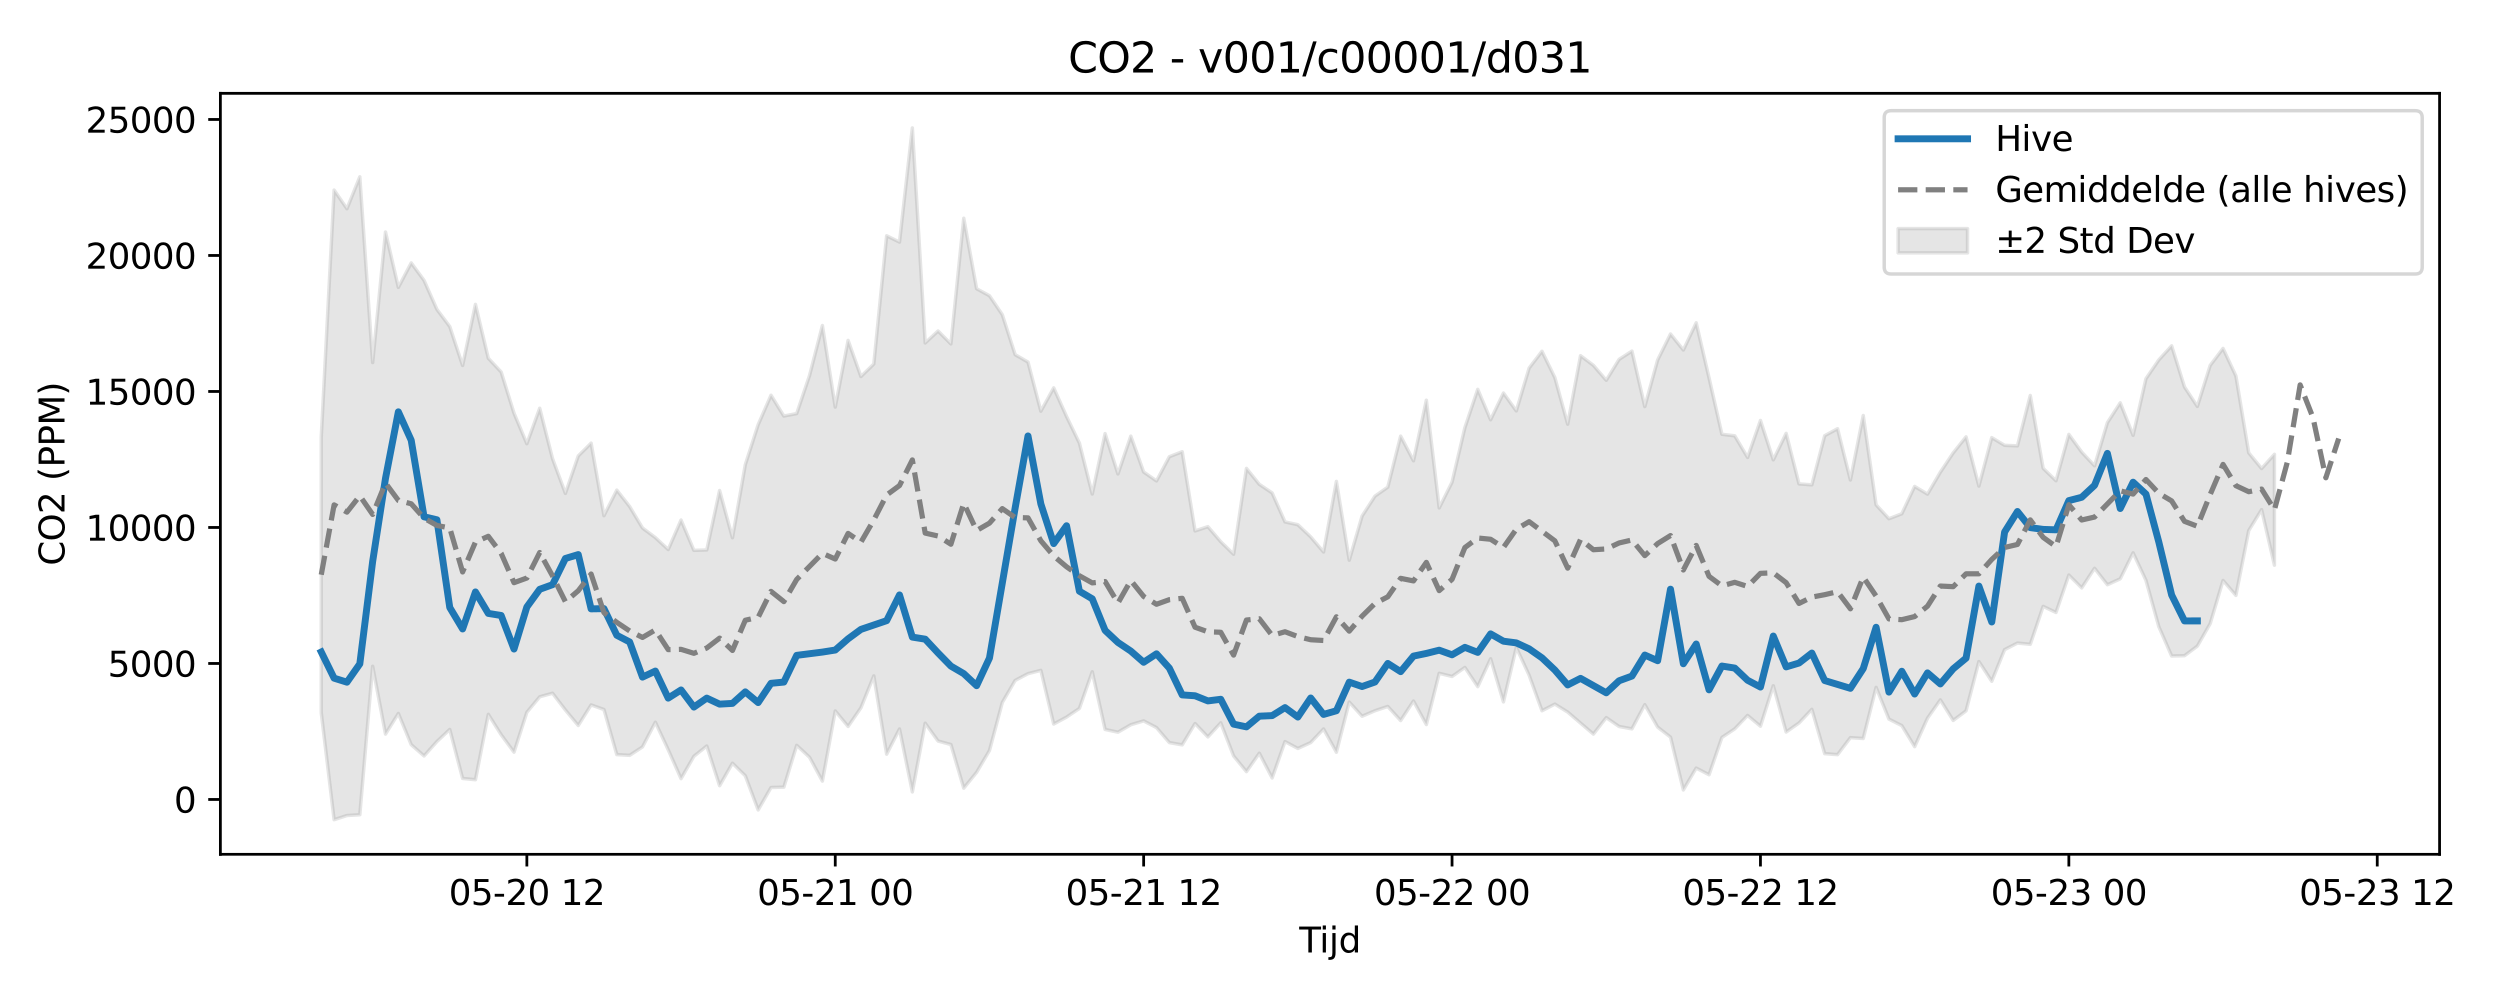 <?xml version="1.0" encoding="utf-8" standalone="no"?>
<!DOCTYPE svg PUBLIC "-//W3C//DTD SVG 1.1//EN"
  "http://www.w3.org/Graphics/SVG/1.1/DTD/svg11.dtd">
<svg xmlns:xlink="http://www.w3.org/1999/xlink" width="720pt" height="288pt" viewBox="0 0 720 288" xmlns="http://www.w3.org/2000/svg" version="1.1">
 <defs>
  <style type="text/css">*{stroke-linejoin: round; stroke-linecap: butt}</style>
 </defs>
 <g id="figure_1">
  <g id="patch_1">
   <path d="M 0 288 
L 720 288 
L 720 0 
L 0 0 
z
" style="fill: #ffffff"/>
  </g>
  <g id="axes_1">
   <g id="patch_2">
    <path d="M 63.47 246.04 
L 702.596 246.04 
L 702.596 26.88 
L 63.47 26.88 
z
" style="fill: #ffffff"/>
   </g>
   <g id="FillBetweenPolyCollection_1">
    <defs>
     <path id="mcf59682c67" d="M 92.521 -162.24 
L 92.521 -82.715 
L 96.222 -51.922 
L 99.923 -53.126 
L 103.624 -53.35 
L 107.324 -96.114 
L 111.025 -76.576 
L 114.726 -82.527 
L 118.427 -73.542 
L 122.127 -70.284 
L 125.828 -74.431 
L 129.529 -77.924 
L 133.23 -63.802 
L 136.931 -63.439 
L 140.631 -82.276 
L 144.332 -76.402 
L 148.033 -71.37 
L 151.734 -82.854 
L 155.435 -87.323 
L 159.135 -88.346 
L 162.836 -83.513 
L 166.537 -79.057 
L 170.238 -84.978 
L 173.938 -83.66 
L 177.639 -70.67 
L 181.34 -70.458 
L 185.041 -72.889 
L 188.742 -80 
L 192.442 -72.076 
L 196.143 -63.743 
L 199.844 -70.187 
L 203.545 -73.149 
L 207.245 -61.712 
L 210.946 -68.203 
L 214.647 -64.574 
L 218.348 -54.735 
L 222.049 -61.194 
L 225.749 -61.293 
L 229.45 -73.344 
L 233.151 -69.902 
L 236.852 -63.038 
L 240.553 -83.245 
L 244.253 -78.78 
L 247.954 -84.173 
L 251.655 -93.341 
L 255.356 -70.793 
L 259.056 -78.064 
L 262.757 -59.924 
L 266.458 -79.718 
L 270.159 -74.58 
L 273.86 -73.572 
L 277.56 -61.006 
L 281.261 -65.557 
L 284.962 -71.842 
L 288.663 -85.672 
L 292.364 -92.035 
L 296.064 -93.986 
L 299.765 -94.937 
L 303.466 -79.471 
L 307.167 -81.473 
L 310.867 -83.976 
L 314.568 -94.527 
L 318.269 -77.918 
L 321.97 -77.124 
L 325.671 -79.27 
L 329.371 -80.387 
L 333.072 -78.448 
L 336.773 -74.133 
L 340.474 -73.478 
L 344.175 -79.629 
L 347.875 -75.763 
L 351.576 -79.824 
L 355.277 -70.287 
L 358.978 -65.765 
L 362.678 -71.078 
L 366.379 -63.938 
L 370.08 -74.424 
L 373.781 -72.443 
L 377.482 -74.135 
L 381.182 -78.056 
L 384.883 -71.358 
L 388.584 -85.809 
L 392.285 -81.72 
L 395.986 -83.304 
L 399.686 -84.538 
L 403.387 -80.473 
L 407.088 -86.109 
L 410.789 -79.319 
L 414.489 -94.087 
L 418.19 -93.177 
L 421.891 -95.781 
L 425.592 -90.241 
L 429.293 -98.28 
L 432.993 -85.848 
L 436.694 -101.54 
L 440.395 -93.514 
L 444.096 -83.297 
L 447.796 -85.219 
L 451.497 -82.919 
L 455.198 -79.743 
L 458.899 -76.578 
L 462.6 -81.327 
L 466.3 -78.762 
L 470.001 -78.092 
L 473.702 -85.052 
L 477.403 -78.583 
L 481.104 -75.704 
L 484.804 -60.494 
L 488.505 -66.792 
L 492.206 -64.87 
L 495.907 -75.614 
L 499.607 -78.088 
L 503.308 -81.952 
L 507.009 -78.849 
L 510.71 -90.506 
L 514.411 -77.178 
L 518.111 -79.777 
L 521.812 -83.711 
L 525.513 -70.942 
L 529.214 -70.658 
L 532.915 -75.552 
L 536.615 -75.314 
L 540.316 -90.043 
L 544.017 -80.894 
L 547.718 -79.028 
L 551.418 -72.951 
L 555.119 -81.158 
L 558.82 -86.433 
L 562.521 -80.511 
L 566.222 -83.279 
L 569.922 -97.488 
L 573.623 -91.79 
L 577.324 -100.904 
L 581.025 -102.799 
L 584.726 -102.44 
L 588.426 -113.36 
L 592.127 -111.601 
L 595.828 -122.389 
L 599.529 -118.678 
L 603.229 -124.332 
L 606.93 -119.595 
L 610.631 -121.304 
L 614.332 -128.78 
L 618.033 -120.869 
L 621.733 -107.541 
L 625.434 -99.072 
L 629.135 -99.151 
L 632.836 -101.913 
L 636.537 -108.407 
L 640.237 -120.833 
L 643.938 -116.523 
L 647.639 -135.198 
L 651.34 -141.221 
L 655.04 -125.219 
L 655.04 -157.166 
L 655.04 -157.166 
L 651.34 -153.067 
L 647.639 -157.576 
L 643.938 -179.729 
L 640.237 -187.658 
L 636.537 -182.766 
L 632.836 -170.949 
L 629.135 -176.56 
L 625.434 -188.406 
L 621.733 -184.34 
L 618.033 -178.932 
L 614.332 -162.625 
L 610.631 -171.992 
L 606.93 -166.26 
L 603.229 -153.846 
L 599.529 -157.801 
L 595.828 -162.895 
L 592.127 -149.544 
L 588.426 -153.13 
L 584.726 -174.103 
L 581.025 -159.594 
L 577.324 -159.747 
L 573.623 -161.974 
L 569.922 -148.004 
L 566.222 -162.192 
L 562.521 -157.565 
L 558.82 -152.008 
L 555.119 -145.693 
L 551.418 -147.907 
L 547.718 -140.033 
L 544.017 -138.607 
L 540.316 -142.608 
L 536.615 -168.336 
L 532.915 -149.769 
L 529.214 -164.534 
L 525.513 -162.521 
L 521.812 -148.367 
L 518.111 -148.642 
L 514.411 -163.198 
L 510.71 -155.558 
L 507.009 -166.906 
L 503.308 -156.253 
L 499.607 -162.488 
L 495.907 -162.926 
L 492.206 -179.167 
L 488.505 -195.038 
L 484.804 -187.195 
L 481.104 -191.809 
L 477.403 -184.323 
L 473.702 -170.903 
L 470.001 -186.883 
L 466.3 -184.495 
L 462.6 -178.481 
L 458.899 -182.777 
L 455.198 -185.562 
L 451.497 -165.837 
L 447.796 -179.26 
L 444.096 -186.838 
L 440.395 -182.005 
L 436.694 -169.66 
L 432.993 -174.812 
L 429.293 -167.107 
L 425.592 -175.876 
L 421.891 -164.842 
L 418.19 -149.13 
L 414.489 -141.721 
L 410.789 -172.746 
L 407.088 -155.285 
L 403.387 -162.401 
L 399.686 -147.707 
L 395.986 -145.106 
L 392.285 -139.385 
L 388.584 -126.654 
L 384.883 -149.361 
L 381.182 -129.02 
L 377.482 -133.372 
L 373.781 -136.884 
L 370.08 -137.691 
L 366.379 -146.035 
L 362.678 -148.521 
L 358.978 -153.098 
L 355.277 -128.377 
L 351.576 -131.992 
L 347.875 -136.326 
L 344.175 -135.095 
L 340.474 -157.91 
L 336.773 -156.466 
L 333.072 -149.497 
L 329.371 -152.065 
L 325.671 -162.399 
L 321.97 -151.507 
L 318.269 -163.119 
L 314.568 -145.724 
L 310.867 -160.391 
L 307.167 -168.064 
L 303.466 -176.299 
L 299.765 -169.572 
L 296.064 -183.726 
L 292.364 -185.857 
L 288.663 -197.373 
L 284.962 -202.831 
L 281.261 -204.847 
L 277.56 -225.152 
L 273.86 -188.95 
L 270.159 -192.675 
L 266.458 -189.23 
L 262.757 -251.158 
L 259.056 -218.269 
L 255.356 -220.097 
L 251.655 -183.169 
L 247.954 -179.555 
L 244.253 -189.966 
L 240.553 -170.752 
L 236.852 -194.249 
L 233.151 -179.869 
L 229.45 -168.894 
L 225.749 -168.181 
L 222.049 -174.173 
L 218.348 -165.68 
L 214.647 -154.172 
L 210.946 -133.133 
L 207.245 -146.729 
L 203.545 -129.614 
L 199.844 -129.501 
L 196.143 -138.234 
L 192.442 -129.735 
L 188.742 -133.171 
L 185.041 -135.937 
L 181.34 -142.116 
L 177.639 -146.851 
L 173.938 -139.475 
L 170.238 -160.382 
L 166.537 -156.679 
L 162.836 -145.906 
L 159.135 -155.893 
L 155.435 -170.425 
L 151.734 -160.203 
L 148.033 -169.005 
L 144.332 -180.874 
L 140.631 -184.819 
L 136.931 -200.341 
L 133.23 -182.746 
L 129.529 -193.957 
L 125.828 -198.905 
L 122.127 -207.25 
L 118.427 -212.283 
L 114.726 -205.225 
L 111.025 -221.189 
L 107.324 -183.568 
L 103.624 -237.082 
L 99.923 -227.885 
L 96.222 -233.26 
L 92.521 -162.24 
z
" style="stroke: #808080; stroke-opacity: 0.2"/>
    </defs>
    <g clip-path="url(#p2d32cffb64)">
     <use xlink:href="#mcf59682c67" x="0" y="288" style="fill: #808080; fill-opacity: 0.2; stroke: #808080; stroke-opacity: 0.2"/>
    </g>
   </g>
   <g id="matplotlib.axis_1">
    <g id="xtick_1">
     <g id="line2d_1">
      <defs>
       <path id="m0f550266ff" d="M 0 0 
L 0 3.5 
" style="stroke: #000000; stroke-width: 0.8"/>
      </defs>
      <g>
       <use xlink:href="#m0f550266ff" x="151.734" y="246.04" style="stroke: #000000; stroke-width: 0.8"/>
      </g>
     </g>
     <g id="text_1">
      <!-- 05-20 12 -->
      <g transform="translate(129.253 260.638) scale(0.1 -0.1)">
       <defs>
        <path id="DejaVuSans-30" d="M 2034 4250 
Q 1547 4250 1301 3770 
Q 1056 3291 1056 2328 
Q 1056 1369 1301 889 
Q 1547 409 2034 409 
Q 2525 409 2770 889 
Q 3016 1369 3016 2328 
Q 3016 3291 2770 3770 
Q 2525 4250 2034 4250 
z
M 2034 4750 
Q 2819 4750 3233 4129 
Q 3647 3509 3647 2328 
Q 3647 1150 3233 529 
Q 2819 -91 2034 -91 
Q 1250 -91 836 529 
Q 422 1150 422 2328 
Q 422 3509 836 4129 
Q 1250 4750 2034 4750 
z
" transform="scale(0.016)"/>
        <path id="DejaVuSans-35" d="M 691 4666 
L 3169 4666 
L 3169 4134 
L 1269 4134 
L 1269 2991 
Q 1406 3038 1543 3061 
Q 1681 3084 1819 3084 
Q 2600 3084 3056 2656 
Q 3513 2228 3513 1497 
Q 3513 744 3044 326 
Q 2575 -91 1722 -91 
Q 1428 -91 1123 -41 
Q 819 9 494 109 
L 494 744 
Q 775 591 1075 516 
Q 1375 441 1709 441 
Q 2250 441 2565 725 
Q 2881 1009 2881 1497 
Q 2881 1984 2565 2268 
Q 2250 2553 1709 2553 
Q 1456 2553 1204 2497 
Q 953 2441 691 2322 
L 691 4666 
z
" transform="scale(0.016)"/>
        <path id="DejaVuSans-2d" d="M 313 2009 
L 1997 2009 
L 1997 1497 
L 313 1497 
L 313 2009 
z
" transform="scale(0.016)"/>
        <path id="DejaVuSans-32" d="M 1228 531 
L 3431 531 
L 3431 0 
L 469 0 
L 469 531 
Q 828 903 1448 1529 
Q 2069 2156 2228 2338 
Q 2531 2678 2651 2914 
Q 2772 3150 2772 3378 
Q 2772 3750 2511 3984 
Q 2250 4219 1831 4219 
Q 1534 4219 1204 4116 
Q 875 4013 500 3803 
L 500 4441 
Q 881 4594 1212 4672 
Q 1544 4750 1819 4750 
Q 2544 4750 2975 4387 
Q 3406 4025 3406 3419 
Q 3406 3131 3298 2873 
Q 3191 2616 2906 2266 
Q 2828 2175 2409 1742 
Q 1991 1309 1228 531 
z
" transform="scale(0.016)"/>
        <path id="DejaVuSans-20" transform="scale(0.016)"/>
        <path id="DejaVuSans-31" d="M 794 531 
L 1825 531 
L 1825 4091 
L 703 3866 
L 703 4441 
L 1819 4666 
L 2450 4666 
L 2450 531 
L 3481 531 
L 3481 0 
L 794 0 
L 794 531 
z
" transform="scale(0.016)"/>
       </defs>
       <use xlink:href="#DejaVuSans-30"/>
       <use xlink:href="#DejaVuSans-35" transform="translate(63.623 0)"/>
       <use xlink:href="#DejaVuSans-2d" transform="translate(127.246 0)"/>
       <use xlink:href="#DejaVuSans-32" transform="translate(163.33 0)"/>
       <use xlink:href="#DejaVuSans-30" transform="translate(226.953 0)"/>
       <use xlink:href="#DejaVuSans-20" transform="translate(290.576 0)"/>
       <use xlink:href="#DejaVuSans-31" transform="translate(322.363 0)"/>
       <use xlink:href="#DejaVuSans-32" transform="translate(385.986 0)"/>
      </g>
     </g>
    </g>
    <g id="xtick_2">
     <g id="line2d_2">
      <g>
       <use xlink:href="#m0f550266ff" x="240.553" y="246.04" style="stroke: #000000; stroke-width: 0.8"/>
      </g>
     </g>
     <g id="text_2">
      <!-- 05-21 00 -->
      <g transform="translate(218.072 260.638) scale(0.1 -0.1)">
       <use xlink:href="#DejaVuSans-30"/>
       <use xlink:href="#DejaVuSans-35" transform="translate(63.623 0)"/>
       <use xlink:href="#DejaVuSans-2d" transform="translate(127.246 0)"/>
       <use xlink:href="#DejaVuSans-32" transform="translate(163.33 0)"/>
       <use xlink:href="#DejaVuSans-31" transform="translate(226.953 0)"/>
       <use xlink:href="#DejaVuSans-20" transform="translate(290.576 0)"/>
       <use xlink:href="#DejaVuSans-30" transform="translate(322.363 0)"/>
       <use xlink:href="#DejaVuSans-30" transform="translate(385.986 0)"/>
      </g>
     </g>
    </g>
    <g id="xtick_3">
     <g id="line2d_3">
      <g>
       <use xlink:href="#m0f550266ff" x="329.371" y="246.04" style="stroke: #000000; stroke-width: 0.8"/>
      </g>
     </g>
     <g id="text_3">
      <!-- 05-21 12 -->
      <g transform="translate(306.891 260.638) scale(0.1 -0.1)">
       <use xlink:href="#DejaVuSans-30"/>
       <use xlink:href="#DejaVuSans-35" transform="translate(63.623 0)"/>
       <use xlink:href="#DejaVuSans-2d" transform="translate(127.246 0)"/>
       <use xlink:href="#DejaVuSans-32" transform="translate(163.33 0)"/>
       <use xlink:href="#DejaVuSans-31" transform="translate(226.953 0)"/>
       <use xlink:href="#DejaVuSans-20" transform="translate(290.576 0)"/>
       <use xlink:href="#DejaVuSans-31" transform="translate(322.363 0)"/>
       <use xlink:href="#DejaVuSans-32" transform="translate(385.986 0)"/>
      </g>
     </g>
    </g>
    <g id="xtick_4">
     <g id="line2d_4">
      <g>
       <use xlink:href="#m0f550266ff" x="418.19" y="246.04" style="stroke: #000000; stroke-width: 0.8"/>
      </g>
     </g>
     <g id="text_4">
      <!-- 05-22 00 -->
      <g transform="translate(395.71 260.638) scale(0.1 -0.1)">
       <use xlink:href="#DejaVuSans-30"/>
       <use xlink:href="#DejaVuSans-35" transform="translate(63.623 0)"/>
       <use xlink:href="#DejaVuSans-2d" transform="translate(127.246 0)"/>
       <use xlink:href="#DejaVuSans-32" transform="translate(163.33 0)"/>
       <use xlink:href="#DejaVuSans-32" transform="translate(226.953 0)"/>
       <use xlink:href="#DejaVuSans-20" transform="translate(290.576 0)"/>
       <use xlink:href="#DejaVuSans-30" transform="translate(322.363 0)"/>
       <use xlink:href="#DejaVuSans-30" transform="translate(385.986 0)"/>
      </g>
     </g>
    </g>
    <g id="xtick_5">
     <g id="line2d_5">
      <g>
       <use xlink:href="#m0f550266ff" x="507.009" y="246.04" style="stroke: #000000; stroke-width: 0.8"/>
      </g>
     </g>
     <g id="text_5">
      <!-- 05-22 12 -->
      <g transform="translate(484.529 260.638) scale(0.1 -0.1)">
       <use xlink:href="#DejaVuSans-30"/>
       <use xlink:href="#DejaVuSans-35" transform="translate(63.623 0)"/>
       <use xlink:href="#DejaVuSans-2d" transform="translate(127.246 0)"/>
       <use xlink:href="#DejaVuSans-32" transform="translate(163.33 0)"/>
       <use xlink:href="#DejaVuSans-32" transform="translate(226.953 0)"/>
       <use xlink:href="#DejaVuSans-20" transform="translate(290.576 0)"/>
       <use xlink:href="#DejaVuSans-31" transform="translate(322.363 0)"/>
       <use xlink:href="#DejaVuSans-32" transform="translate(385.986 0)"/>
      </g>
     </g>
    </g>
    <g id="xtick_6">
     <g id="line2d_6">
      <g>
       <use xlink:href="#m0f550266ff" x="595.828" y="246.04" style="stroke: #000000; stroke-width: 0.8"/>
      </g>
     </g>
     <g id="text_6">
      <!-- 05-23 00 -->
      <g transform="translate(573.347 260.638) scale(0.1 -0.1)">
       <defs>
        <path id="DejaVuSans-33" d="M 2597 2516 
Q 3050 2419 3304 2112 
Q 3559 1806 3559 1356 
Q 3559 666 3084 287 
Q 2609 -91 1734 -91 
Q 1441 -91 1130 -33 
Q 819 25 488 141 
L 488 750 
Q 750 597 1062 519 
Q 1375 441 1716 441 
Q 2309 441 2620 675 
Q 2931 909 2931 1356 
Q 2931 1769 2642 2001 
Q 2353 2234 1838 2234 
L 1294 2234 
L 1294 2753 
L 1863 2753 
Q 2328 2753 2575 2939 
Q 2822 3125 2822 3475 
Q 2822 3834 2567 4026 
Q 2313 4219 1838 4219 
Q 1578 4219 1281 4162 
Q 984 4106 628 3988 
L 628 4550 
Q 988 4650 1302 4700 
Q 1616 4750 1894 4750 
Q 2613 4750 3031 4423 
Q 3450 4097 3450 3541 
Q 3450 3153 3228 2886 
Q 3006 2619 2597 2516 
z
" transform="scale(0.016)"/>
       </defs>
       <use xlink:href="#DejaVuSans-30"/>
       <use xlink:href="#DejaVuSans-35" transform="translate(63.623 0)"/>
       <use xlink:href="#DejaVuSans-2d" transform="translate(127.246 0)"/>
       <use xlink:href="#DejaVuSans-32" transform="translate(163.33 0)"/>
       <use xlink:href="#DejaVuSans-33" transform="translate(226.953 0)"/>
       <use xlink:href="#DejaVuSans-20" transform="translate(290.576 0)"/>
       <use xlink:href="#DejaVuSans-30" transform="translate(322.363 0)"/>
       <use xlink:href="#DejaVuSans-30" transform="translate(385.986 0)"/>
      </g>
     </g>
    </g>
    <g id="xtick_7">
     <g id="line2d_7">
      <g>
       <use xlink:href="#m0f550266ff" x="684.647" y="246.04" style="stroke: #000000; stroke-width: 0.8"/>
      </g>
     </g>
     <g id="text_7">
      <!-- 05-23 12 -->
      <g transform="translate(662.166 260.638) scale(0.1 -0.1)">
       <use xlink:href="#DejaVuSans-30"/>
       <use xlink:href="#DejaVuSans-35" transform="translate(63.623 0)"/>
       <use xlink:href="#DejaVuSans-2d" transform="translate(127.246 0)"/>
       <use xlink:href="#DejaVuSans-32" transform="translate(163.33 0)"/>
       <use xlink:href="#DejaVuSans-33" transform="translate(226.953 0)"/>
       <use xlink:href="#DejaVuSans-20" transform="translate(290.576 0)"/>
       <use xlink:href="#DejaVuSans-31" transform="translate(322.363 0)"/>
       <use xlink:href="#DejaVuSans-32" transform="translate(385.986 0)"/>
      </g>
     </g>
    </g>
    <g id="text_8">
     <!-- Tijd -->
     <g transform="translate(374.183 274.317) scale(0.1 -0.1)">
      <defs>
       <path id="DejaVuSans-54" d="M -19 4666 
L 3928 4666 
L 3928 4134 
L 2272 4134 
L 2272 0 
L 1638 0 
L 1638 4134 
L -19 4134 
L -19 4666 
z
" transform="scale(0.016)"/>
       <path id="DejaVuSans-69" d="M 603 3500 
L 1178 3500 
L 1178 0 
L 603 0 
L 603 3500 
z
M 603 4863 
L 1178 4863 
L 1178 4134 
L 603 4134 
L 603 4863 
z
" transform="scale(0.016)"/>
       <path id="DejaVuSans-6a" d="M 603 3500 
L 1178 3500 
L 1178 -63 
Q 1178 -731 923 -1031 
Q 669 -1331 103 -1331 
L -116 -1331 
L -116 -844 
L 38 -844 
Q 366 -844 484 -692 
Q 603 -541 603 -63 
L 603 3500 
z
M 603 4863 
L 1178 4863 
L 1178 4134 
L 603 4134 
L 603 4863 
z
" transform="scale(0.016)"/>
       <path id="DejaVuSans-64" d="M 2906 2969 
L 2906 4863 
L 3481 4863 
L 3481 0 
L 2906 0 
L 2906 525 
Q 2725 213 2448 61 
Q 2172 -91 1784 -91 
Q 1150 -91 751 415 
Q 353 922 353 1747 
Q 353 2572 751 3078 
Q 1150 3584 1784 3584 
Q 2172 3584 2448 3432 
Q 2725 3281 2906 2969 
z
M 947 1747 
Q 947 1113 1208 752 
Q 1469 391 1925 391 
Q 2381 391 2643 752 
Q 2906 1113 2906 1747 
Q 2906 2381 2643 2742 
Q 2381 3103 1925 3103 
Q 1469 3103 1208 2742 
Q 947 2381 947 1747 
z
" transform="scale(0.016)"/>
      </defs>
      <use xlink:href="#DejaVuSans-54"/>
      <use xlink:href="#DejaVuSans-69" transform="translate(57.959 0)"/>
      <use xlink:href="#DejaVuSans-6a" transform="translate(85.742 0)"/>
      <use xlink:href="#DejaVuSans-64" transform="translate(113.525 0)"/>
     </g>
    </g>
   </g>
   <g id="matplotlib.axis_2">
    <g id="ytick_1">
     <g id="line2d_8">
      <defs>
       <path id="mc0ebbd0224" d="M 0 0 
L -3.5 0 
" style="stroke: #000000; stroke-width: 0.8"/>
      </defs>
      <g>
       <use xlink:href="#mc0ebbd0224" x="63.47" y="230.247" style="stroke: #000000; stroke-width: 0.8"/>
      </g>
     </g>
     <g id="text_9">
      <!-- 0 -->
      <g transform="translate(50.108 234.046) scale(0.1 -0.1)">
       <use xlink:href="#DejaVuSans-30"/>
      </g>
     </g>
    </g>
    <g id="ytick_2">
     <g id="line2d_9">
      <g>
       <use xlink:href="#mc0ebbd0224" x="63.47" y="191.079" style="stroke: #000000; stroke-width: 0.8"/>
      </g>
     </g>
     <g id="text_10">
      <!-- 5000 -->
      <g transform="translate(31.02 194.879) scale(0.1 -0.1)">
       <use xlink:href="#DejaVuSans-35"/>
       <use xlink:href="#DejaVuSans-30" transform="translate(63.623 0)"/>
       <use xlink:href="#DejaVuSans-30" transform="translate(127.246 0)"/>
       <use xlink:href="#DejaVuSans-30" transform="translate(190.869 0)"/>
      </g>
     </g>
    </g>
    <g id="ytick_3">
     <g id="line2d_10">
      <g>
       <use xlink:href="#mc0ebbd0224" x="63.47" y="151.912" style="stroke: #000000; stroke-width: 0.8"/>
      </g>
     </g>
     <g id="text_11">
      <!-- 10000 -->
      <g transform="translate(24.657 155.711) scale(0.1 -0.1)">
       <use xlink:href="#DejaVuSans-31"/>
       <use xlink:href="#DejaVuSans-30" transform="translate(63.623 0)"/>
       <use xlink:href="#DejaVuSans-30" transform="translate(127.246 0)"/>
       <use xlink:href="#DejaVuSans-30" transform="translate(190.869 0)"/>
       <use xlink:href="#DejaVuSans-30" transform="translate(254.492 0)"/>
      </g>
     </g>
    </g>
    <g id="ytick_4">
     <g id="line2d_11">
      <g>
       <use xlink:href="#mc0ebbd0224" x="63.47" y="112.744" style="stroke: #000000; stroke-width: 0.8"/>
      </g>
     </g>
     <g id="text_12">
      <!-- 15000 -->
      <g transform="translate(24.657 116.543) scale(0.1 -0.1)">
       <use xlink:href="#DejaVuSans-31"/>
       <use xlink:href="#DejaVuSans-35" transform="translate(63.623 0)"/>
       <use xlink:href="#DejaVuSans-30" transform="translate(127.246 0)"/>
       <use xlink:href="#DejaVuSans-30" transform="translate(190.869 0)"/>
       <use xlink:href="#DejaVuSans-30" transform="translate(254.492 0)"/>
      </g>
     </g>
    </g>
    <g id="ytick_5">
     <g id="line2d_12">
      <g>
       <use xlink:href="#mc0ebbd0224" x="63.47" y="73.576" style="stroke: #000000; stroke-width: 0.8"/>
      </g>
     </g>
     <g id="text_13">
      <!-- 20000 -->
      <g transform="translate(24.657 77.375) scale(0.1 -0.1)">
       <use xlink:href="#DejaVuSans-32"/>
       <use xlink:href="#DejaVuSans-30" transform="translate(63.623 0)"/>
       <use xlink:href="#DejaVuSans-30" transform="translate(127.246 0)"/>
       <use xlink:href="#DejaVuSans-30" transform="translate(190.869 0)"/>
       <use xlink:href="#DejaVuSans-30" transform="translate(254.492 0)"/>
      </g>
     </g>
    </g>
    <g id="ytick_6">
     <g id="line2d_13">
      <g>
       <use xlink:href="#mc0ebbd0224" x="63.47" y="34.409" style="stroke: #000000; stroke-width: 0.8"/>
      </g>
     </g>
     <g id="text_14">
      <!-- 25000 -->
      <g transform="translate(24.657 38.208) scale(0.1 -0.1)">
       <use xlink:href="#DejaVuSans-32"/>
       <use xlink:href="#DejaVuSans-35" transform="translate(63.623 0)"/>
       <use xlink:href="#DejaVuSans-30" transform="translate(127.246 0)"/>
       <use xlink:href="#DejaVuSans-30" transform="translate(190.869 0)"/>
       <use xlink:href="#DejaVuSans-30" transform="translate(254.492 0)"/>
      </g>
     </g>
    </g>
    <g id="text_15">
     <!-- CO2 (PPM) -->
     <g transform="translate(18.578 162.903) rotate(-90) scale(0.1 -0.1)">
      <defs>
       <path id="DejaVuSans-43" d="M 4122 4306 
L 4122 3641 
Q 3803 3938 3442 4084 
Q 3081 4231 2675 4231 
Q 1875 4231 1450 3742 
Q 1025 3253 1025 2328 
Q 1025 1406 1450 917 
Q 1875 428 2675 428 
Q 3081 428 3442 575 
Q 3803 722 4122 1019 
L 4122 359 
Q 3791 134 3420 21 
Q 3050 -91 2638 -91 
Q 1578 -91 968 557 
Q 359 1206 359 2328 
Q 359 3453 968 4101 
Q 1578 4750 2638 4750 
Q 3056 4750 3426 4639 
Q 3797 4528 4122 4306 
z
" transform="scale(0.016)"/>
       <path id="DejaVuSans-4f" d="M 2522 4238 
Q 1834 4238 1429 3725 
Q 1025 3213 1025 2328 
Q 1025 1447 1429 934 
Q 1834 422 2522 422 
Q 3209 422 3611 934 
Q 4013 1447 4013 2328 
Q 4013 3213 3611 3725 
Q 3209 4238 2522 4238 
z
M 2522 4750 
Q 3503 4750 4090 4092 
Q 4678 3434 4678 2328 
Q 4678 1225 4090 567 
Q 3503 -91 2522 -91 
Q 1538 -91 948 565 
Q 359 1222 359 2328 
Q 359 3434 948 4092 
Q 1538 4750 2522 4750 
z
" transform="scale(0.016)"/>
       <path id="DejaVuSans-28" d="M 1984 4856 
Q 1566 4138 1362 3434 
Q 1159 2731 1159 2009 
Q 1159 1288 1364 580 
Q 1569 -128 1984 -844 
L 1484 -844 
Q 1016 -109 783 600 
Q 550 1309 550 2009 
Q 550 2706 781 3412 
Q 1013 4119 1484 4856 
L 1984 4856 
z
" transform="scale(0.016)"/>
       <path id="DejaVuSans-50" d="M 1259 4147 
L 1259 2394 
L 2053 2394 
Q 2494 2394 2734 2622 
Q 2975 2850 2975 3272 
Q 2975 3691 2734 3919 
Q 2494 4147 2053 4147 
L 1259 4147 
z
M 628 4666 
L 2053 4666 
Q 2838 4666 3239 4311 
Q 3641 3956 3641 3272 
Q 3641 2581 3239 2228 
Q 2838 1875 2053 1875 
L 1259 1875 
L 1259 0 
L 628 0 
L 628 4666 
z
" transform="scale(0.016)"/>
       <path id="DejaVuSans-4d" d="M 628 4666 
L 1569 4666 
L 2759 1491 
L 3956 4666 
L 4897 4666 
L 4897 0 
L 4281 0 
L 4281 4097 
L 3078 897 
L 2444 897 
L 1241 4097 
L 1241 0 
L 628 0 
L 628 4666 
z
" transform="scale(0.016)"/>
       <path id="DejaVuSans-29" d="M 513 4856 
L 1013 4856 
Q 1481 4119 1714 3412 
Q 1947 2706 1947 2009 
Q 1947 1309 1714 600 
Q 1481 -109 1013 -844 
L 513 -844 
Q 928 -128 1133 580 
Q 1338 1288 1338 2009 
Q 1338 2731 1133 3434 
Q 928 4138 513 4856 
z
" transform="scale(0.016)"/>
      </defs>
      <use xlink:href="#DejaVuSans-43"/>
      <use xlink:href="#DejaVuSans-4f" transform="translate(69.824 0)"/>
      <use xlink:href="#DejaVuSans-32" transform="translate(148.535 0)"/>
      <use xlink:href="#DejaVuSans-20" transform="translate(212.158 0)"/>
      <use xlink:href="#DejaVuSans-28" transform="translate(243.945 0)"/>
      <use xlink:href="#DejaVuSans-50" transform="translate(282.959 0)"/>
      <use xlink:href="#DejaVuSans-50" transform="translate(343.262 0)"/>
      <use xlink:href="#DejaVuSans-4d" transform="translate(403.564 0)"/>
      <use xlink:href="#DejaVuSans-29" transform="translate(489.844 0)"/>
     </g>
    </g>
   </g>
   <g id="line2d_14">
    <path d="M 92.521 187.781 
L 96.222 195.312 
L 99.923 196.469 
L 103.624 191.197 
L 107.324 161.706 
L 111.025 137.754 
L 114.726 118.611 
L 118.427 126.792 
L 122.127 148.841 
L 125.828 149.7 
L 129.529 174.958 
L 133.23 181.136 
L 136.931 170.48 
L 140.631 176.662 
L 144.332 177.256 
L 148.033 186.922 
L 151.734 174.809 
L 155.435 169.72 
L 159.135 168.383 
L 162.836 160.842 
L 166.537 159.719 
L 170.238 175.35 
L 173.938 175.292 
L 177.639 182.956 
L 181.34 184.888 
L 185.041 195.009 
L 188.742 193.268 
L 192.442 201.059 
L 196.143 198.709 
L 199.844 203.639 
L 203.545 201.057 
L 207.245 202.788 
L 210.946 202.579 
L 214.647 199.26 
L 218.348 202.339 
L 222.049 196.795 
L 225.749 196.437 
L 229.45 188.742 
L 236.852 187.8 
L 240.553 187.21 
L 244.253 183.98 
L 247.954 181.261 
L 255.356 178.749 
L 259.056 171.344 
L 262.757 183.486 
L 266.458 184.079 
L 270.159 188.05 
L 273.86 191.837 
L 277.56 194.004 
L 281.261 197.475 
L 284.962 189.526 
L 292.364 146.29 
L 296.064 125.557 
L 299.765 145.136 
L 303.466 156.549 
L 307.167 151.416 
L 310.867 170.268 
L 314.568 172.459 
L 318.269 181.556 
L 321.97 185.027 
L 325.671 187.507 
L 329.371 190.737 
L 333.072 188.304 
L 336.773 192.419 
L 340.474 200.135 
L 344.175 200.38 
L 347.875 201.861 
L 351.576 201.394 
L 355.277 208.556 
L 358.978 209.337 
L 362.678 206.261 
L 366.379 206.096 
L 370.08 203.788 
L 373.781 206.511 
L 377.482 201.024 
L 381.182 205.754 
L 384.883 204.694 
L 388.584 196.458 
L 392.285 197.722 
L 395.986 196.419 
L 399.686 191.072 
L 403.387 193.432 
L 407.088 188.951 
L 410.789 188.186 
L 414.489 187.254 
L 418.19 188.583 
L 421.891 186.434 
L 425.592 187.886 
L 429.293 182.559 
L 432.993 184.666 
L 436.694 185.149 
L 440.395 186.87 
L 444.096 189.463 
L 447.796 192.975 
L 451.497 197.26 
L 455.198 195.37 
L 462.6 199.527 
L 466.3 196.059 
L 470.001 194.706 
L 473.702 188.654 
L 477.403 190.288 
L 481.104 169.686 
L 484.804 191.162 
L 488.505 185.478 
L 492.206 198.67 
L 495.907 191.821 
L 499.607 192.403 
L 503.308 195.92 
L 507.009 197.871 
L 510.71 183.186 
L 514.411 192.066 
L 518.111 190.958 
L 521.812 188.082 
L 525.513 195.999 
L 532.915 198.237 
L 536.615 192.549 
L 540.316 180.658 
L 544.017 199.325 
L 547.718 193.325 
L 551.418 199.88 
L 555.119 193.795 
L 558.82 196.975 
L 562.521 192.615 
L 566.222 189.549 
L 569.922 168.793 
L 573.623 179.128 
L 577.324 153.22 
L 581.025 147.313 
L 584.726 151.953 
L 588.426 152.468 
L 592.127 152.588 
L 595.828 144.18 
L 599.529 143.211 
L 603.229 139.775 
L 606.93 130.578 
L 610.631 146.449 
L 614.332 138.877 
L 618.033 142.305 
L 621.733 156.09 
L 625.434 171.37 
L 629.135 178.822 
L 632.836 178.82 
L 632.836 178.82 
" clip-path="url(#p2d32cffb64)" style="fill: none; stroke: #1f77b4; stroke-width: 2; stroke-linecap: square"/>
   </g>
   <g id="line2d_15">
    <path d="M 92.521 165.522 
L 96.222 145.409 
L 99.923 147.494 
L 103.624 142.784 
L 107.324 148.159 
L 111.025 139.118 
L 114.726 144.124 
L 118.427 145.087 
L 122.127 149.233 
L 125.828 151.332 
L 129.529 152.06 
L 133.23 164.726 
L 136.931 156.11 
L 140.631 154.453 
L 144.332 159.362 
L 148.033 167.812 
L 151.734 166.471 
L 155.435 159.126 
L 159.135 165.88 
L 162.836 173.29 
L 166.537 170.132 
L 170.238 165.32 
L 173.938 176.432 
L 177.639 179.239 
L 181.34 181.713 
L 185.041 183.587 
L 188.742 181.415 
L 192.442 187.094 
L 196.143 187.012 
L 199.844 188.156 
L 203.545 186.619 
L 207.245 183.78 
L 210.946 187.332 
L 214.647 178.627 
L 218.348 177.793 
L 222.049 170.316 
L 225.749 173.263 
L 229.45 166.881 
L 236.852 159.357 
L 240.553 161.001 
L 244.253 153.627 
L 247.954 156.136 
L 251.655 149.745 
L 255.356 142.555 
L 259.056 139.834 
L 262.757 132.459 
L 266.458 153.526 
L 270.159 154.372 
L 273.86 156.739 
L 277.56 144.921 
L 281.261 152.798 
L 284.962 150.664 
L 288.663 146.478 
L 292.364 149.054 
L 296.064 149.144 
L 299.765 155.745 
L 303.466 160.115 
L 307.167 163.232 
L 310.867 165.817 
L 314.568 167.874 
L 318.269 167.481 
L 321.97 173.685 
L 325.671 167.166 
L 329.371 171.774 
L 333.072 174.027 
L 336.773 172.701 
L 340.474 172.306 
L 344.175 180.638 
L 347.875 181.956 
L 351.576 182.092 
L 355.277 188.668 
L 358.978 178.568 
L 362.678 178.201 
L 366.379 183.013 
L 370.08 181.943 
L 373.781 183.336 
L 377.482 184.246 
L 381.182 184.462 
L 384.883 177.64 
L 388.584 181.769 
L 392.285 177.448 
L 395.986 173.795 
L 399.686 171.878 
L 403.387 166.563 
L 407.088 167.303 
L 410.789 161.967 
L 414.489 170.096 
L 418.19 166.847 
L 421.891 157.689 
L 425.592 154.941 
L 429.293 155.307 
L 432.993 157.67 
L 436.694 152.4 
L 440.395 150.241 
L 447.796 155.761 
L 451.497 163.622 
L 455.198 155.347 
L 458.899 158.322 
L 462.6 158.096 
L 466.3 156.372 
L 470.001 155.512 
L 473.702 160.022 
L 477.403 156.547 
L 481.104 154.243 
L 484.804 164.155 
L 488.505 157.085 
L 492.206 165.982 
L 495.907 168.73 
L 499.607 167.712 
L 503.308 168.898 
L 507.009 165.123 
L 510.71 164.968 
L 514.411 167.812 
L 518.111 173.791 
L 521.812 171.961 
L 525.513 171.268 
L 529.214 170.404 
L 532.915 175.339 
L 536.615 166.175 
L 540.316 171.675 
L 544.017 178.25 
L 547.718 178.47 
L 551.418 177.571 
L 555.119 174.575 
L 558.82 168.779 
L 562.521 168.962 
L 566.222 165.264 
L 569.922 165.254 
L 573.623 161.118 
L 577.324 157.674 
L 581.025 156.803 
L 584.726 149.728 
L 588.426 154.755 
L 592.127 157.427 
L 595.828 145.358 
L 599.529 149.76 
L 603.229 148.911 
L 610.631 141.352 
L 614.332 142.298 
L 618.033 138.099 
L 621.733 142.06 
L 625.434 144.261 
L 629.135 150.144 
L 632.836 151.569 
L 636.537 142.413 
L 640.237 133.754 
L 643.938 139.874 
L 647.639 141.613 
L 651.34 140.856 
L 655.04 146.807 
L 658.741 133.106 
L 662.442 110.848 
L 666.143 120.288 
L 669.844 137.596 
L 673.544 126.296 
L 673.544 126.296 
" clip-path="url(#p2d32cffb64)" style="fill: none; stroke-dasharray: 5.55,2.4; stroke-dashoffset: 0; stroke: #808080; stroke-width: 1.5"/>
   </g>
   <g id="patch_3">
    <path d="M 63.47 246.04 
L 63.47 26.88 
" style="fill: none; stroke: #000000; stroke-width: 0.8; stroke-linejoin: miter; stroke-linecap: square"/>
   </g>
   <g id="patch_4">
    <path d="M 702.596 246.04 
L 702.596 26.88 
" style="fill: none; stroke: #000000; stroke-width: 0.8; stroke-linejoin: miter; stroke-linecap: square"/>
   </g>
   <g id="patch_5">
    <path d="M 63.47 246.04 
L 702.596 246.04 
" style="fill: none; stroke: #000000; stroke-width: 0.8; stroke-linejoin: miter; stroke-linecap: square"/>
   </g>
   <g id="patch_6">
    <path d="M 63.47 26.88 
L 702.596 26.88 
" style="fill: none; stroke: #000000; stroke-width: 0.8; stroke-linejoin: miter; stroke-linecap: square"/>
   </g>
   <g id="text_16">
    <!-- CO2 - v001/c00001/d031 -->
    <g transform="translate(307.63 20.88) scale(0.12 -0.12)">
     <defs>
      <path id="DejaVuSans-76" d="M 191 3500 
L 800 3500 
L 1894 563 
L 2988 3500 
L 3597 3500 
L 2284 0 
L 1503 0 
L 191 3500 
z
" transform="scale(0.016)"/>
      <path id="DejaVuSans-2f" d="M 1625 4666 
L 2156 4666 
L 531 -594 
L 0 -594 
L 1625 4666 
z
" transform="scale(0.016)"/>
      <path id="DejaVuSans-63" d="M 3122 3366 
L 3122 2828 
Q 2878 2963 2633 3030 
Q 2388 3097 2138 3097 
Q 1578 3097 1268 2742 
Q 959 2388 959 1747 
Q 959 1106 1268 751 
Q 1578 397 2138 397 
Q 2388 397 2633 464 
Q 2878 531 3122 666 
L 3122 134 
Q 2881 22 2623 -34 
Q 2366 -91 2075 -91 
Q 1284 -91 818 406 
Q 353 903 353 1747 
Q 353 2603 823 3093 
Q 1294 3584 2113 3584 
Q 2378 3584 2631 3529 
Q 2884 3475 3122 3366 
z
" transform="scale(0.016)"/>
     </defs>
     <use xlink:href="#DejaVuSans-43"/>
     <use xlink:href="#DejaVuSans-4f" transform="translate(69.824 0)"/>
     <use xlink:href="#DejaVuSans-32" transform="translate(148.535 0)"/>
     <use xlink:href="#DejaVuSans-20" transform="translate(212.158 0)"/>
     <use xlink:href="#DejaVuSans-2d" transform="translate(243.945 0)"/>
     <use xlink:href="#DejaVuSans-20" transform="translate(280.029 0)"/>
     <use xlink:href="#DejaVuSans-76" transform="translate(311.816 0)"/>
     <use xlink:href="#DejaVuSans-30" transform="translate(370.996 0)"/>
     <use xlink:href="#DejaVuSans-30" transform="translate(434.619 0)"/>
     <use xlink:href="#DejaVuSans-31" transform="translate(498.242 0)"/>
     <use xlink:href="#DejaVuSans-2f" transform="translate(561.865 0)"/>
     <use xlink:href="#DejaVuSans-63" transform="translate(595.557 0)"/>
     <use xlink:href="#DejaVuSans-30" transform="translate(650.537 0)"/>
     <use xlink:href="#DejaVuSans-30" transform="translate(714.16 0)"/>
     <use xlink:href="#DejaVuSans-30" transform="translate(777.783 0)"/>
     <use xlink:href="#DejaVuSans-30" transform="translate(841.406 0)"/>
     <use xlink:href="#DejaVuSans-31" transform="translate(905.029 0)"/>
     <use xlink:href="#DejaVuSans-2f" transform="translate(968.652 0)"/>
     <use xlink:href="#DejaVuSans-64" transform="translate(1002.344 0)"/>
     <use xlink:href="#DejaVuSans-30" transform="translate(1065.82 0)"/>
     <use xlink:href="#DejaVuSans-33" transform="translate(1129.443 0)"/>
     <use xlink:href="#DejaVuSans-31" transform="translate(1193.066 0)"/>
    </g>
   </g>
   <g id="legend_1">
    <g id="patch_7">
     <path d="M 544.652 78.914 
L 695.596 78.914 
Q 697.596 78.914 697.596 76.914 
L 697.596 33.88 
Q 697.596 31.88 695.596 31.88 
L 544.652 31.88 
Q 542.652 31.88 542.652 33.88 
L 542.652 76.914 
Q 542.652 78.914 544.652 78.914 
z
" style="fill: #ffffff; opacity: 0.8; stroke: #cccccc; stroke-linejoin: miter"/>
    </g>
    <g id="line2d_16">
     <path d="M 546.652 39.978 
L 556.652 39.978 
L 566.652 39.978 
" style="fill: none; stroke: #1f77b4; stroke-width: 2; stroke-linecap: square"/>
    </g>
    <g id="text_17">
     <!-- Hive -->
     <g transform="translate(574.652 43.478) scale(0.1 -0.1)">
      <defs>
       <path id="DejaVuSans-48" d="M 628 4666 
L 1259 4666 
L 1259 2753 
L 3553 2753 
L 3553 4666 
L 4184 4666 
L 4184 0 
L 3553 0 
L 3553 2222 
L 1259 2222 
L 1259 0 
L 628 0 
L 628 4666 
z
" transform="scale(0.016)"/>
       <path id="DejaVuSans-65" d="M 3597 1894 
L 3597 1613 
L 953 1613 
Q 991 1019 1311 708 
Q 1631 397 2203 397 
Q 2534 397 2845 478 
Q 3156 559 3463 722 
L 3463 178 
Q 3153 47 2828 -22 
Q 2503 -91 2169 -91 
Q 1331 -91 842 396 
Q 353 884 353 1716 
Q 353 2575 817 3079 
Q 1281 3584 2069 3584 
Q 2775 3584 3186 3129 
Q 3597 2675 3597 1894 
z
M 3022 2063 
Q 3016 2534 2758 2815 
Q 2500 3097 2075 3097 
Q 1594 3097 1305 2825 
Q 1016 2553 972 2059 
L 3022 2063 
z
" transform="scale(0.016)"/>
      </defs>
      <use xlink:href="#DejaVuSans-48"/>
      <use xlink:href="#DejaVuSans-69" transform="translate(75.195 0)"/>
      <use xlink:href="#DejaVuSans-76" transform="translate(102.979 0)"/>
      <use xlink:href="#DejaVuSans-65" transform="translate(162.158 0)"/>
     </g>
    </g>
    <g id="line2d_17">
     <path d="M 546.652 54.657 
L 556.652 54.657 
L 566.652 54.657 
" style="fill: none; stroke-dasharray: 5.55,2.4; stroke-dashoffset: 0; stroke: #808080; stroke-width: 1.5"/>
    </g>
    <g id="text_18">
     <!-- Gemiddelde (alle hives) -->
     <g transform="translate(574.652 58.157) scale(0.1 -0.1)">
      <defs>
       <path id="DejaVuSans-47" d="M 3809 666 
L 3809 1919 
L 2778 1919 
L 2778 2438 
L 4434 2438 
L 4434 434 
Q 4069 175 3628 42 
Q 3188 -91 2688 -91 
Q 1594 -91 976 548 
Q 359 1188 359 2328 
Q 359 3472 976 4111 
Q 1594 4750 2688 4750 
Q 3144 4750 3555 4637 
Q 3966 4525 4313 4306 
L 4313 3634 
Q 3963 3931 3569 4081 
Q 3175 4231 2741 4231 
Q 1884 4231 1454 3753 
Q 1025 3275 1025 2328 
Q 1025 1384 1454 906 
Q 1884 428 2741 428 
Q 3075 428 3337 486 
Q 3600 544 3809 666 
z
" transform="scale(0.016)"/>
       <path id="DejaVuSans-6d" d="M 3328 2828 
Q 3544 3216 3844 3400 
Q 4144 3584 4550 3584 
Q 5097 3584 5394 3201 
Q 5691 2819 5691 2113 
L 5691 0 
L 5113 0 
L 5113 2094 
Q 5113 2597 4934 2840 
Q 4756 3084 4391 3084 
Q 3944 3084 3684 2787 
Q 3425 2491 3425 1978 
L 3425 0 
L 2847 0 
L 2847 2094 
Q 2847 2600 2669 2842 
Q 2491 3084 2119 3084 
Q 1678 3084 1418 2786 
Q 1159 2488 1159 1978 
L 1159 0 
L 581 0 
L 581 3500 
L 1159 3500 
L 1159 2956 
Q 1356 3278 1631 3431 
Q 1906 3584 2284 3584 
Q 2666 3584 2933 3390 
Q 3200 3197 3328 2828 
z
" transform="scale(0.016)"/>
       <path id="DejaVuSans-6c" d="M 603 4863 
L 1178 4863 
L 1178 0 
L 603 0 
L 603 4863 
z
" transform="scale(0.016)"/>
       <path id="DejaVuSans-61" d="M 2194 1759 
Q 1497 1759 1228 1600 
Q 959 1441 959 1056 
Q 959 750 1161 570 
Q 1363 391 1709 391 
Q 2188 391 2477 730 
Q 2766 1069 2766 1631 
L 2766 1759 
L 2194 1759 
z
M 3341 1997 
L 3341 0 
L 2766 0 
L 2766 531 
Q 2569 213 2275 61 
Q 1981 -91 1556 -91 
Q 1019 -91 701 211 
Q 384 513 384 1019 
Q 384 1609 779 1909 
Q 1175 2209 1959 2209 
L 2766 2209 
L 2766 2266 
Q 2766 2663 2505 2880 
Q 2244 3097 1772 3097 
Q 1472 3097 1187 3025 
Q 903 2953 641 2809 
L 641 3341 
Q 956 3463 1253 3523 
Q 1550 3584 1831 3584 
Q 2591 3584 2966 3190 
Q 3341 2797 3341 1997 
z
" transform="scale(0.016)"/>
       <path id="DejaVuSans-68" d="M 3513 2113 
L 3513 0 
L 2938 0 
L 2938 2094 
Q 2938 2591 2744 2837 
Q 2550 3084 2163 3084 
Q 1697 3084 1428 2787 
Q 1159 2491 1159 1978 
L 1159 0 
L 581 0 
L 581 4863 
L 1159 4863 
L 1159 2956 
Q 1366 3272 1645 3428 
Q 1925 3584 2291 3584 
Q 2894 3584 3203 3211 
Q 3513 2838 3513 2113 
z
" transform="scale(0.016)"/>
       <path id="DejaVuSans-73" d="M 2834 3397 
L 2834 2853 
Q 2591 2978 2328 3040 
Q 2066 3103 1784 3103 
Q 1356 3103 1142 2972 
Q 928 2841 928 2578 
Q 928 2378 1081 2264 
Q 1234 2150 1697 2047 
L 1894 2003 
Q 2506 1872 2764 1633 
Q 3022 1394 3022 966 
Q 3022 478 2636 193 
Q 2250 -91 1575 -91 
Q 1294 -91 989 -36 
Q 684 19 347 128 
L 347 722 
Q 666 556 975 473 
Q 1284 391 1588 391 
Q 1994 391 2212 530 
Q 2431 669 2431 922 
Q 2431 1156 2273 1281 
Q 2116 1406 1581 1522 
L 1381 1569 
Q 847 1681 609 1914 
Q 372 2147 372 2553 
Q 372 3047 722 3315 
Q 1072 3584 1716 3584 
Q 2034 3584 2315 3537 
Q 2597 3491 2834 3397 
z
" transform="scale(0.016)"/>
      </defs>
      <use xlink:href="#DejaVuSans-47"/>
      <use xlink:href="#DejaVuSans-65" transform="translate(77.49 0)"/>
      <use xlink:href="#DejaVuSans-6d" transform="translate(139.014 0)"/>
      <use xlink:href="#DejaVuSans-69" transform="translate(236.426 0)"/>
      <use xlink:href="#DejaVuSans-64" transform="translate(264.209 0)"/>
      <use xlink:href="#DejaVuSans-64" transform="translate(327.686 0)"/>
      <use xlink:href="#DejaVuSans-65" transform="translate(391.162 0)"/>
      <use xlink:href="#DejaVuSans-6c" transform="translate(452.686 0)"/>
      <use xlink:href="#DejaVuSans-64" transform="translate(480.469 0)"/>
      <use xlink:href="#DejaVuSans-65" transform="translate(543.945 0)"/>
      <use xlink:href="#DejaVuSans-20" transform="translate(605.469 0)"/>
      <use xlink:href="#DejaVuSans-28" transform="translate(637.256 0)"/>
      <use xlink:href="#DejaVuSans-61" transform="translate(676.27 0)"/>
      <use xlink:href="#DejaVuSans-6c" transform="translate(737.549 0)"/>
      <use xlink:href="#DejaVuSans-6c" transform="translate(765.332 0)"/>
      <use xlink:href="#DejaVuSans-65" transform="translate(793.115 0)"/>
      <use xlink:href="#DejaVuSans-20" transform="translate(854.639 0)"/>
      <use xlink:href="#DejaVuSans-68" transform="translate(886.426 0)"/>
      <use xlink:href="#DejaVuSans-69" transform="translate(949.805 0)"/>
      <use xlink:href="#DejaVuSans-76" transform="translate(977.588 0)"/>
      <use xlink:href="#DejaVuSans-65" transform="translate(1036.768 0)"/>
      <use xlink:href="#DejaVuSans-73" transform="translate(1098.291 0)"/>
      <use xlink:href="#DejaVuSans-29" transform="translate(1150.391 0)"/>
     </g>
    </g>
    <g id="patch_8">
     <path d="M 546.652 72.835 
L 566.652 72.835 
L 566.652 65.835 
L 546.652 65.835 
z
" style="fill: #808080; fill-opacity: 0.2; stroke: #808080; stroke-opacity: 0.2; stroke-linejoin: miter"/>
    </g>
    <g id="text_19">
     <!-- ±2 Std Dev -->
     <g transform="translate(574.652 72.835) scale(0.1 -0.1)">
      <defs>
       <path id="DejaVuSans-b1" d="M 2944 4013 
L 2944 2803 
L 4684 2803 
L 4684 2272 
L 2944 2272 
L 2944 1063 
L 2419 1063 
L 2419 2272 
L 678 2272 
L 678 2803 
L 2419 2803 
L 2419 4013 
L 2944 4013 
z
M 678 531 
L 4684 531 
L 4684 0 
L 678 0 
L 678 531 
z
" transform="scale(0.016)"/>
       <path id="DejaVuSans-53" d="M 3425 4513 
L 3425 3897 
Q 3066 4069 2747 4153 
Q 2428 4238 2131 4238 
Q 1616 4238 1336 4038 
Q 1056 3838 1056 3469 
Q 1056 3159 1242 3001 
Q 1428 2844 1947 2747 
L 2328 2669 
Q 3034 2534 3370 2195 
Q 3706 1856 3706 1288 
Q 3706 609 3251 259 
Q 2797 -91 1919 -91 
Q 1588 -91 1214 -16 
Q 841 59 441 206 
L 441 856 
Q 825 641 1194 531 
Q 1563 422 1919 422 
Q 2459 422 2753 634 
Q 3047 847 3047 1241 
Q 3047 1584 2836 1778 
Q 2625 1972 2144 2069 
L 1759 2144 
Q 1053 2284 737 2584 
Q 422 2884 422 3419 
Q 422 4038 858 4394 
Q 1294 4750 2059 4750 
Q 2388 4750 2728 4690 
Q 3069 4631 3425 4513 
z
" transform="scale(0.016)"/>
       <path id="DejaVuSans-74" d="M 1172 4494 
L 1172 3500 
L 2356 3500 
L 2356 3053 
L 1172 3053 
L 1172 1153 
Q 1172 725 1289 603 
Q 1406 481 1766 481 
L 2356 481 
L 2356 0 
L 1766 0 
Q 1100 0 847 248 
Q 594 497 594 1153 
L 594 3053 
L 172 3053 
L 172 3500 
L 594 3500 
L 594 4494 
L 1172 4494 
z
" transform="scale(0.016)"/>
       <path id="DejaVuSans-44" d="M 1259 4147 
L 1259 519 
L 2022 519 
Q 2988 519 3436 956 
Q 3884 1394 3884 2338 
Q 3884 3275 3436 3711 
Q 2988 4147 2022 4147 
L 1259 4147 
z
M 628 4666 
L 1925 4666 
Q 3281 4666 3915 4102 
Q 4550 3538 4550 2338 
Q 4550 1131 3912 565 
Q 3275 0 1925 0 
L 628 0 
L 628 4666 
z
" transform="scale(0.016)"/>
      </defs>
      <use xlink:href="#DejaVuSans-b1"/>
      <use xlink:href="#DejaVuSans-32" transform="translate(83.789 0)"/>
      <use xlink:href="#DejaVuSans-20" transform="translate(147.412 0)"/>
      <use xlink:href="#DejaVuSans-53" transform="translate(179.199 0)"/>
      <use xlink:href="#DejaVuSans-74" transform="translate(242.676 0)"/>
      <use xlink:href="#DejaVuSans-64" transform="translate(281.885 0)"/>
      <use xlink:href="#DejaVuSans-20" transform="translate(345.361 0)"/>
      <use xlink:href="#DejaVuSans-44" transform="translate(377.148 0)"/>
      <use xlink:href="#DejaVuSans-65" transform="translate(454.15 0)"/>
      <use xlink:href="#DejaVuSans-76" transform="translate(515.674 0)"/>
     </g>
    </g>
   </g>
  </g>
 </g>
 <defs>
  <clipPath id="p2d32cffb64">
   <rect x="63.47" y="26.88" width="639.126" height="219.16"/>
  </clipPath>
 </defs>
</svg>

